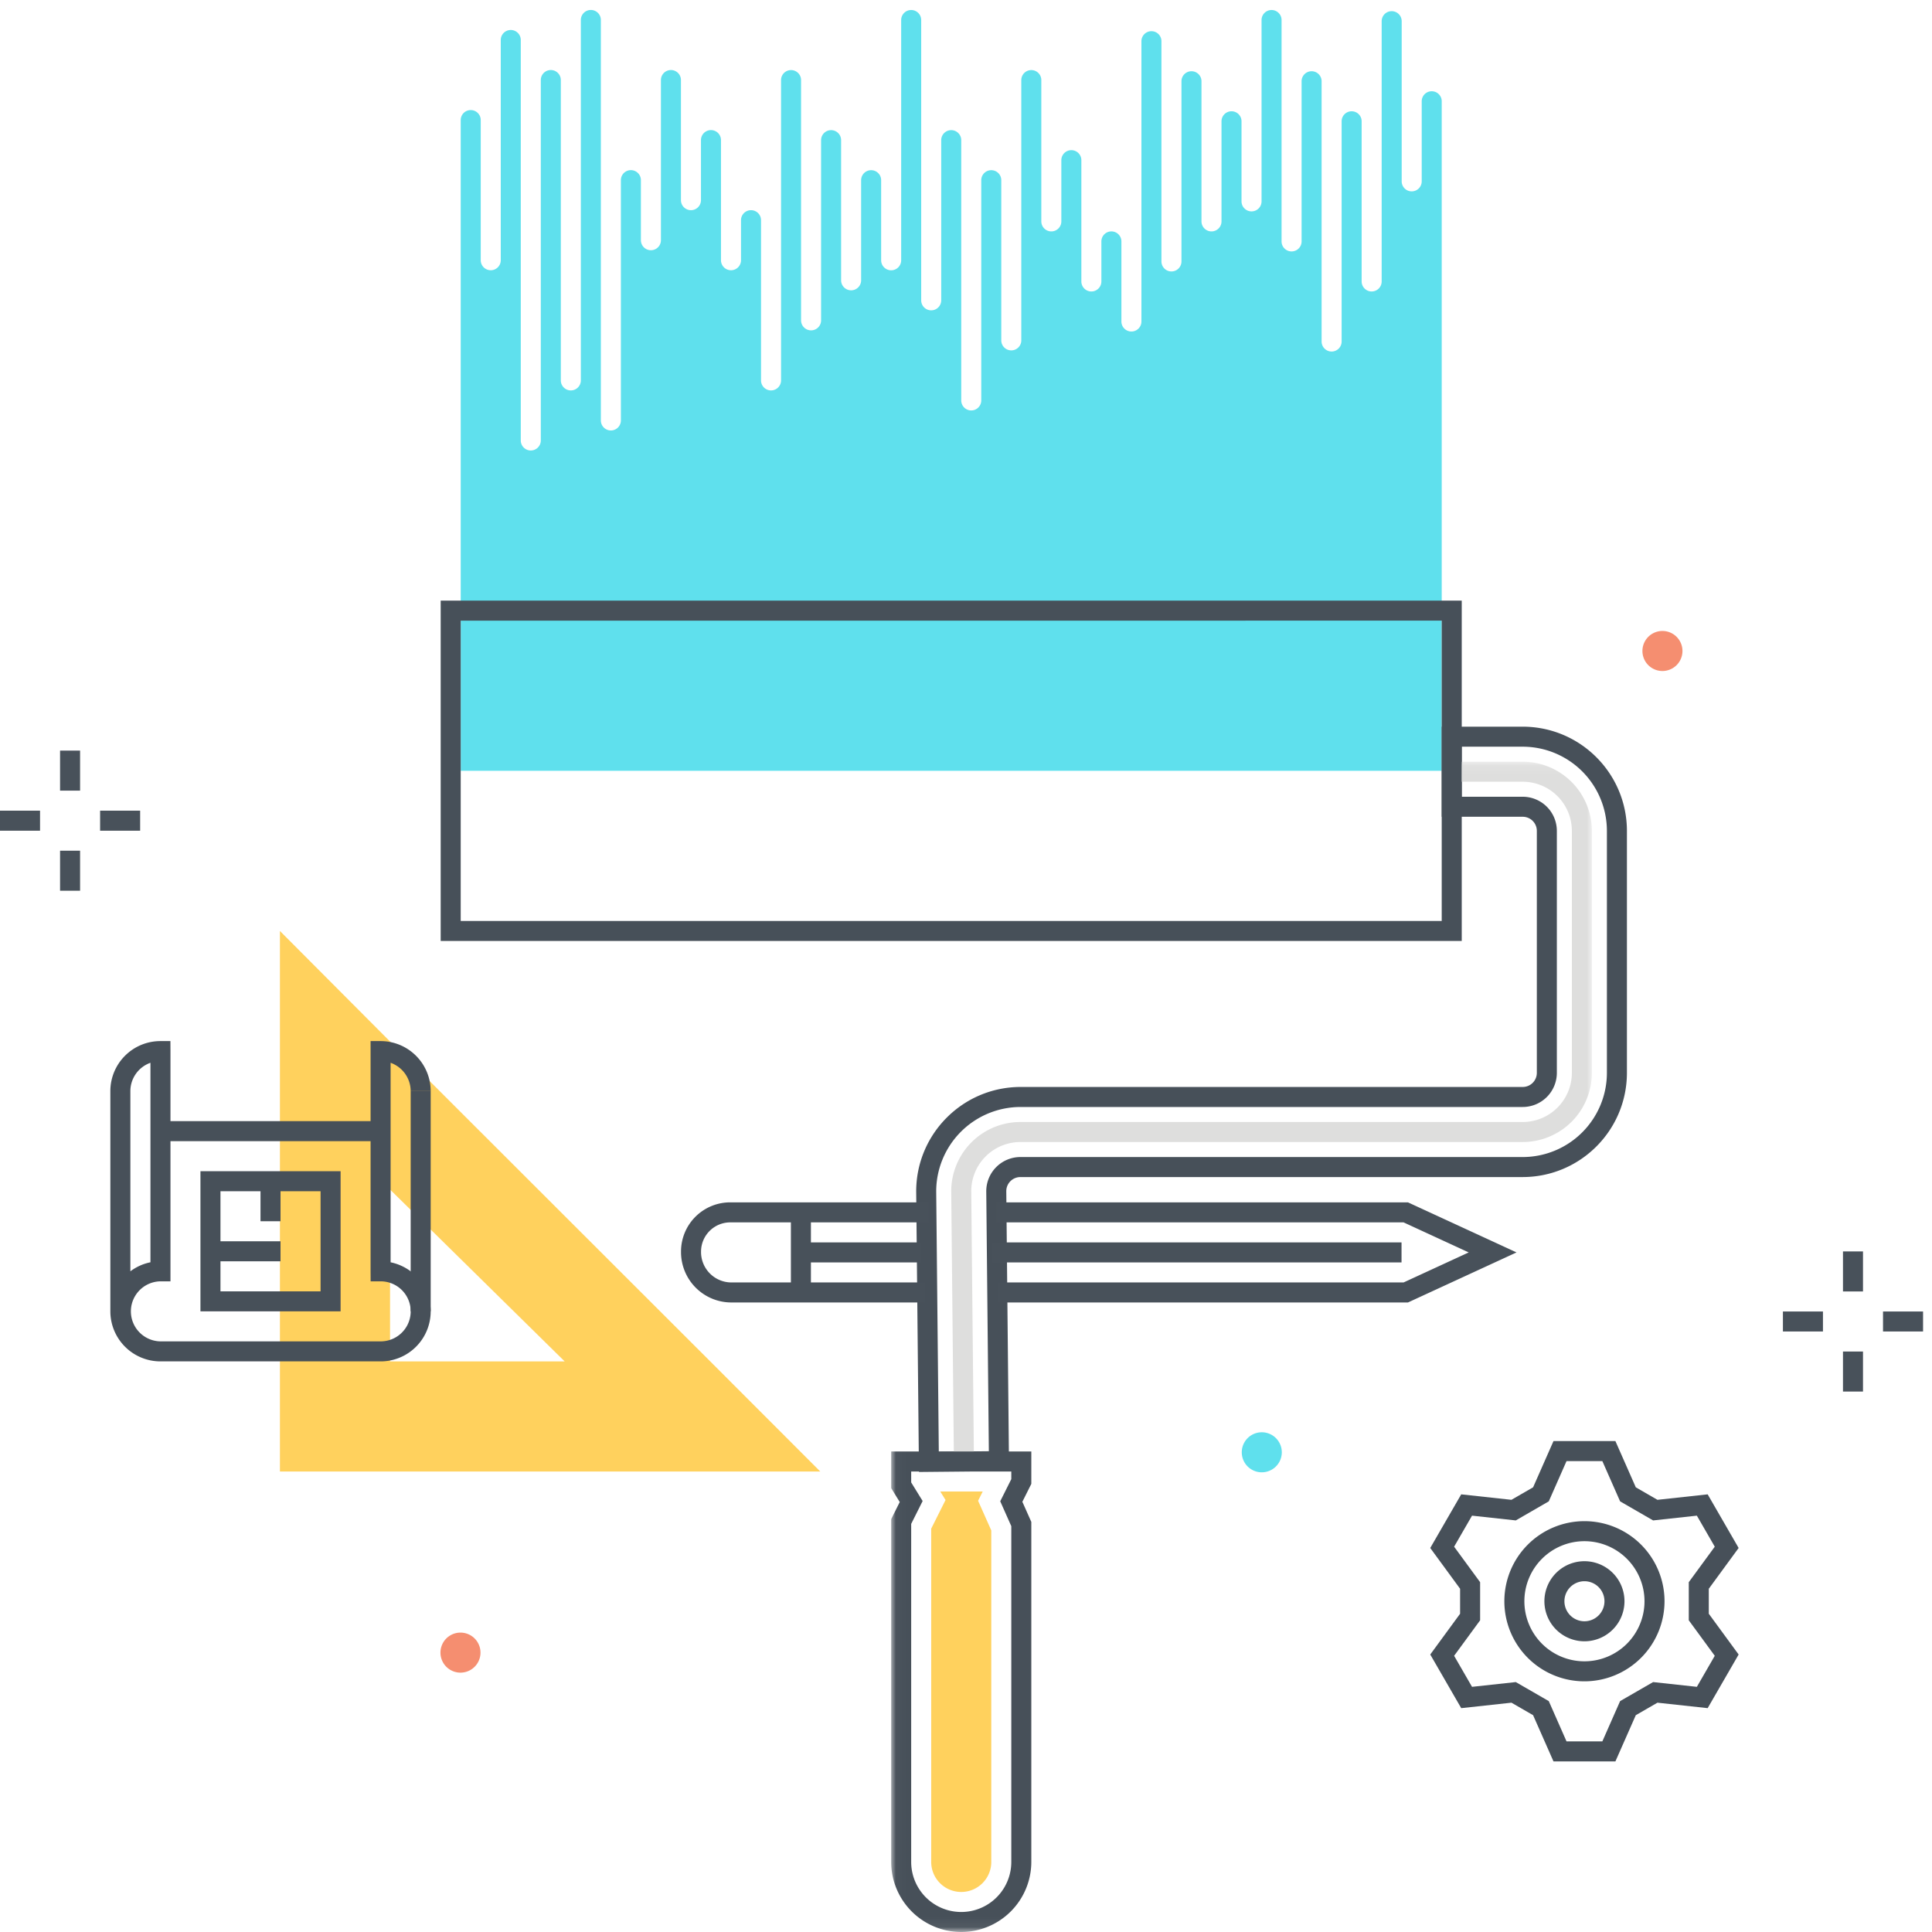<?xml version="1.0" encoding="utf-8"?><svg xmlns="http://www.w3.org/2000/svg" xmlns:xlink="http://www.w3.org/1999/xlink" width="193" height="193" viewBox="0 0 193 193"><defs><path id="sga" d="M.024.092h70V116.94h-70z"/></defs><g fill="none" fill-rule="evenodd"><path fill="#5FE0ED" d="M144.024 77.001V10.116a1 1 0 0 0-2 0v8a1 1 0 0 1-2 0v-16a1 1 0 0 0-2 0v26a1 1 0 0 1-2 0v-16a1 1 0 0 0-2 0v22a1 1 0 0 1-2 0v-26a1 1 0 0 0-2 0v16a1 1 0 0 1-2 0V2.001a1 1 0 0 0-2 0v18.115a1 1 0 0 1-2 0v-8a1 1 0 0 0-2 0v10a1 1 0 0 1-2 0v-14a1 1 0 0 0-2 0v18a1 1 0 0 1-2 0v-22a1 1 0 0 0-2 0v28a1 1 0 0 1-2 0v-8a1 1 0 0 0-2 0v4a1 1 0 0 1-2 0V16.001a1 1 0 0 0-2 0v6.115a1 1 0 0 1-2 0V8.001a1 1 0 0 0-2 0v26a1 1 0 0 1-2 0v-16a1 1 0 0 0-2 0v22a1 1 0 0 1-2 0v-26a1 1 0 0 0-2 0v16a1 1 0 0 1-2 0v-28a1 1 0 0 0-2 0v24a1 1 0 0 1-2 0v-8a1 1 0 0 0-2 0v10a1 1 0 0 1-2 0v-14a1 1 0 0 0-2 0v18a1 1 0 0 1-2 0v-24a1 1 0 0 0-2 0v30a1 1 0 0 1-2 0V21.996a1 1 0 0 0-2 0v4a1 1 0 0 1-2 0v-12a1 1 0 0 0-2 0v6a1 1 0 0 1-2 0v-12a1 1 0 0 0-2 0v16a1 1 0 0 1-2 0v-6a1 1 0 0 0-2 0v24.005a1 1 0 0 1-2 0V1.996a1 1 0 0 0-2 0v36.005a1 1 0 0 1-2 0V7.996a1 1 0 0 0-2 0v36.005a1 1 0 0 1-2 0V3.996a1 1 0 0 0-2 0v22a1 1 0 0 1-2 0v-14a1 1 0 0 0-2 0v65.005h98"/><path fill="#475059" d="M156.491 173.959h3.578l1.774-4.025 3.296-1.901 4.371.476 1.789-3.1-2.597-3.547v-3.807l2.597-3.546-1.789-3.1-4.371.476-3.296-1.904-1.774-4.022h-3.578l-1.774 4.022-3.295 1.904-4.371-.476-1.79 3.1 2.598 3.546v3.807l-2.598 3.547 1.79 3.1 4.371-.476 3.295 1.901 1.774 4.025zm4.882 2h-6.185l-2.037-4.619-2.163-1.248-5.017.546-3.094-5.358 2.982-4.072v-2.498l-2.982-4.072 3.094-5.358 5.017.546 2.163-1.249 2.037-4.618h6.185l2.037 4.618 2.163 1.249 5.017-.546 3.093 5.358-2.981 4.072v2.498l2.981 4.072-3.093 5.357-5.017-.545-2.163 1.249-2.037 4.618z"/><path fill="#475059" d="M158.28 157.959a2 2 0 1 0 0 4 2 2 0 0 0 0-4zm0 6a4 4 0 1 1 0-8 4 4 0 0 1 0 8z"/><path fill="#475059" d="M158.28 153.959a6 6 0 1 0 6 6 6.006 6.006 0 0 0-6-6zm0 14a8 8 0 1 1 8-8 8.01 8.01 0 0 1-8 8z"/><path fill="#48515A" d="M6 78.983h2v-4H6zM6 88.983h2v-4H6zM10 82.983h4v-2h-4zM0 82.983h4v-2H0zM184.107 129.013h2v-4h-2zM184.107 139.013h2v-4h-2zM188.107 133.013h4v-2h-4zM178.107 133.013h4v-2h-4z"/><path fill="#F58E70" d="M166.072 63.031a2 2 0 1 1 0 4 2 2 0 0 1 0-4M46 163.091a2 2 0 1 1 0 4 2 2 0 0 1 0-4"/><path fill="#5FE0ED" d="M126.048 143.079a2 2 0 1 1 0 4 2 2 0 0 1 0-4"/><path fill="#FFD15D" d="M56.41 136.001H38.964v-17.172l17.446 17.172zm-28.446-27.865v38.865h53.98l-10.703-10.713-32.625-32.594-10.652-10.693v15.135z"/><path fill="#475059" d="M101.933 110.584a8.436 8.436 0 0 0-8.409 8.444l.259 25.994 5-.05-.259-25.969a3.415 3.415 0 0 1 3.409-3.419h50.182a8.418 8.418 0 0 0 8.409-8.409V83.001a8.418 8.418 0 0 0-8.409-8.409h-6.092v5h6.092a3.413 3.413 0 0 1 3.409 3.409v24.174a3.413 3.413 0 0 1-3.409 3.409h-50.182zm-10.131 36.458l-.278-28.004c-.007-5.759 4.65-10.437 10.409-10.454h50.182a1.41 1.41 0 0 0 1.409-1.409V83.001a1.41 1.41 0 0 0-1.409-1.409h-8.092v-9h8.092c5.746.006 10.402 4.663 10.409 10.409v24.174c-.007 5.746-4.663 10.402-10.409 10.409h-50.182a1.41 1.41 0 0 0-1.409 1.409l.278 27.959-9 .09z"/><path fill="#475059" d="M46.023 92.001h98V61.999l-98 .001v30.001zm100 2h-102V60l102-.001v34.002z"/><g transform="translate(89 76)"><mask id="sgb" fill="#fff"><use xlink:href="#sga"/></mask><path fill="#DEDEDD" d="M6.293 70.007l-.269-27.004a6.918 6.918 0 0 1 6.909-6.919h50.182a4.914 4.914 0 0 0 4.909-4.909V7.001a4.914 4.914 0 0 0-4.909-4.909h-6.091v-2h6.091a6.916 6.916 0 0 1 6.909 6.909v24.174a6.917 6.917 0 0 1-6.909 6.909H12.933a4.914 4.914 0 0 0-4.909 4.909l.269 26.994-2 .02" mask="url(#sgb)"/><path fill="#475059" d="M2.024 76.232V110a5 5 0 1 0 10.001 0V76.458l-1.106-2.487 1.106-2.21v-.764H2.024v1.092l1.144 1.858-1.144 2.285zm5 40.768a7.009 7.009 0 0 1-7-7V75.76l.857-1.713-.857-1.392v-3.658h14.001v3.236l-.895 1.789.895 2.012V110a7.01 7.01 0 0 1-7.001 7z" mask="url(#sgb)"/></g><path fill="#FFD15D" d="M93.024 152.705V186a3 3 0 1 0 6.001 0v-33.117l-1.317-2.961.462-.925h-4.238l.523.85-1.431 2.858"/><path fill="#48515A" d="M140.652 130.112H99.649v-2h40.565l6.505-3-6.506-3H99.524v-2h41.128l10.844 5-10.844 5M92.399 130.112H73.032a5.03 5.03 0 0 1-5-5.049 4.91 4.91 0 0 1 4.999-4.951h19.743v2H73.031a2.92 2.92 0 0 0-2.998 2.84l-.001.062a3.04 3.04 0 0 0 2.981 3.098h19.386v2"/><path fill="#48515A" d="M79.008 129.112h2v-8h-2z"/><path fill="#48515A" d="M80.008 126.112h12.016v-2H80.008zM99.149 126.112h40.859v-2H99.149z"/><path fill="#475059" d="M15.029 106.169a3.004 3.004 0 0 0-2.005 2.829v18.001a4.964 4.964 0 0 1 2.005-.901v-19.929zm9.357 29.829h-8.36a5.005 5.005 0 0 1-5.002-5v-22a4.998 4.998 0 0 1 4.998-4.997h1.002l.005 1v23h-1.001a2.999 2.999 0 0 0-.015 5.997h8.373v2zm13.642 0H24.386v-2h13.636a2.998 2.998 0 1 0 .013-5.997h-1.01l-.005-1v-23h1.002a5.006 5.006 0 0 1 5.003 4.997h-2a3.005 3.005 0 0 0-2.005-2.828v19.93a4.999 4.999 0 0 1-.992 9.898"/><path fill="#475059" d="M41.025 130.998h2v-22h-2zM38.028 113.998H16.026l-.005-2h22.002l.005 2M22.024 128.999h10v-10h-10v10zm-2 2h14v-14h-14v14z"/><path fill="#475059" d="M26.024 121.997h2v-3.998h-2zM21.024 125.999h6.999v-2h-6.999z"/></g></svg>